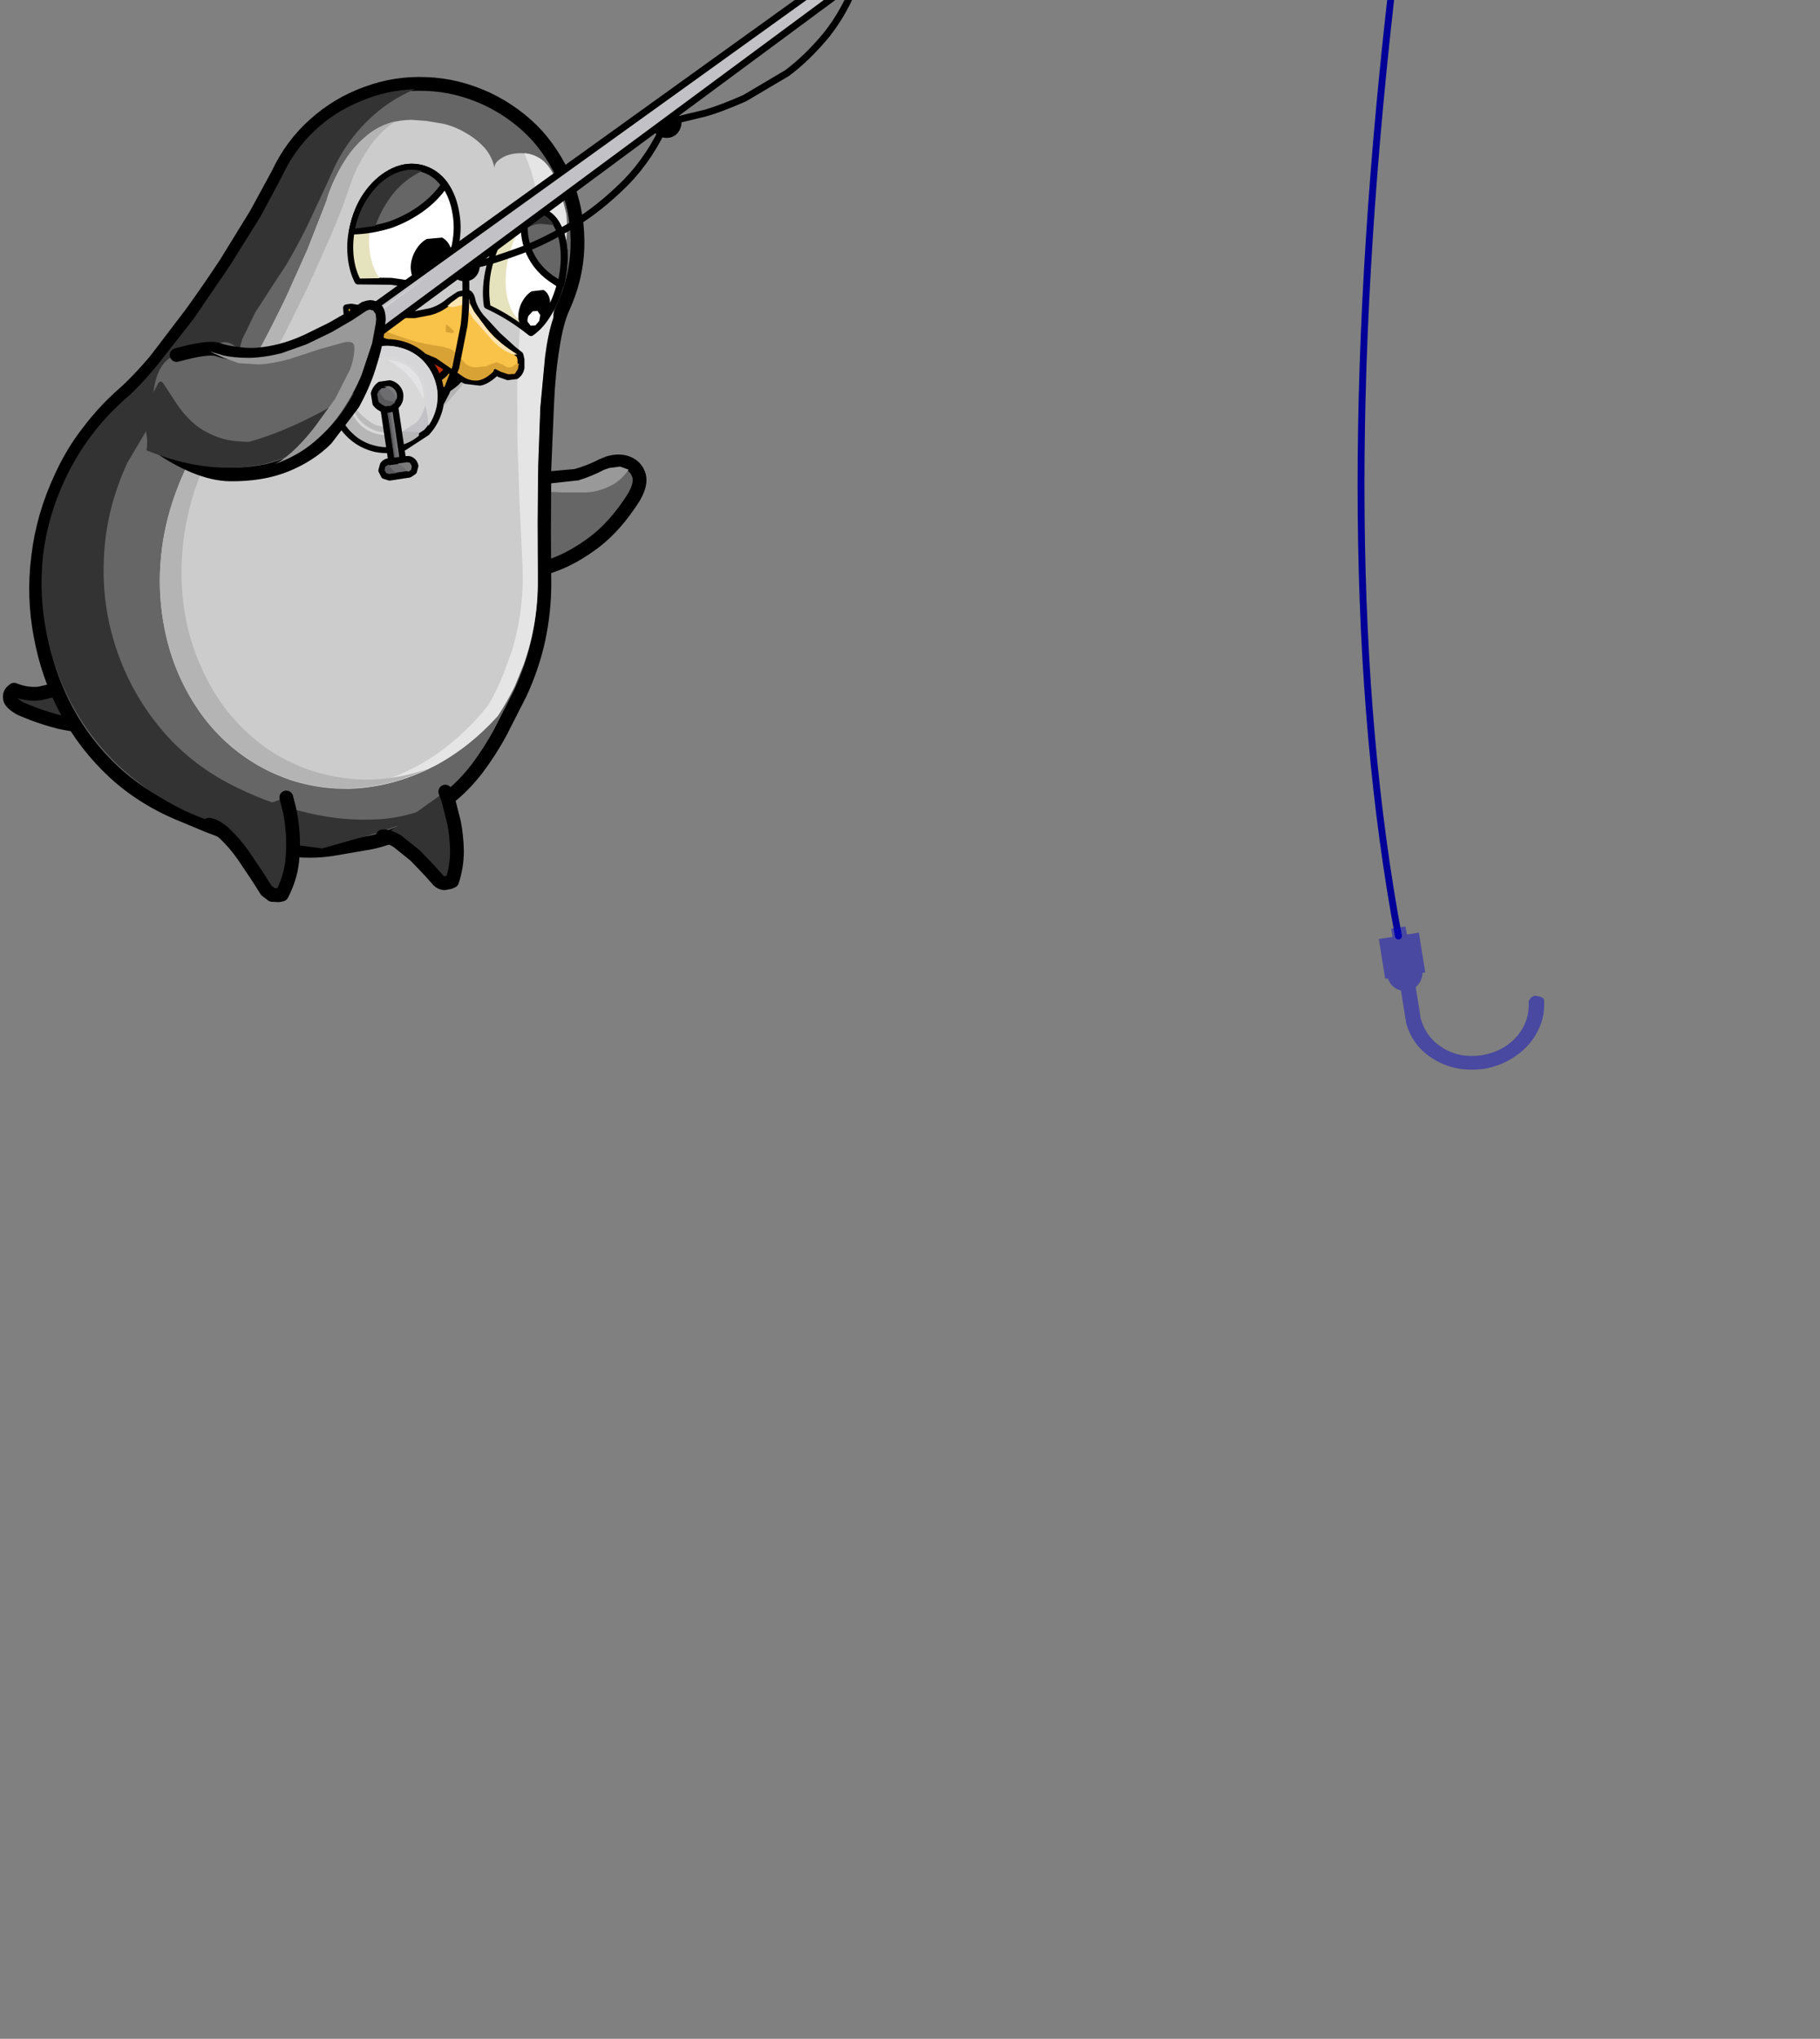 <?xml version="1.0" encoding="UTF-8" standalone="no"?>
<svg xmlns:xlink="http://www.w3.org/1999/xlink" height="296.05px" width="264.45px" xmlns="http://www.w3.org/2000/svg">
  <rect width="100%" height="100%" fill="#808080" stroke="none"/>
  <g transform="matrix(1, 0, 0, 1, 221.25, 128.45)">
    <use height="119.85" transform="matrix(1.0, 0.0, 0.0, 1.0, -220.85, -117.25)" width="93.55" xlink:href="#shape0"/>
    <use height="26.3" transform="matrix(1.0, 0.0, 0.0, 1.0, -171.1, -105.75)" width="32.8" xlink:href="#sprite0"/>
    <use height="202.0" transform="matrix(0.986, -0.157, 0.157, 0.986, -50.282, -191.115)" width="43.1" xlink:href="#shape2"/>
    <use height="22.25" transform="matrix(0.986, -0.157, 0.157, 0.986, -21.086, 6.723)" width="22.35" xlink:href="#shape3"/>
    <use height="24.2" transform="matrix(0.792, -0.605, 0.605, 0.792, -184.741, -71.661)" width="219.2" xlink:href="#shape4"/>
    <use height="26.35" transform="matrix(0.674, -0.733, 0.733, 0.674, -205.217, -67.891)" width="38.8" xlink:href="#shape5"/>
  </g>
  <defs>
    <g id="shape0" transform="matrix(1, 0, 0, 1, 220.85, 117.25)">
      <path d="M-145.4 -60.55 Q-143.45 -59.25 -141.5 -59.0 L-137.6 -59.35 Q-135.7 -59.85 -133.75 -60.85 L-132.9 -61.2 Q-131.3 -61.7 -130.05 -61.2 -128.8 -60.7 -128.4 -59.4 -128.05 -58.15 -129.15 -56.25 -131.75 -52.15 -134.8 -49.8 -137.9 -47.45 -140.85 -46.4 -143.85 -45.35 -146.15 -45.1 L-149.45 -45.0 Q-151.35 -45.25 -151.55 -47.65 -151.75 -50.15 -150.4 -54.85 -149.75 -57.15 -148.9 -58.4 L-147.25 -60.05 -145.9 -60.55 -145.4 -60.55" fill="#666666" fill-rule="evenodd" stroke="none"/>
      <path d="M-145.4 -60.55 L-145.9 -60.55 -147.25 -60.05 -148.9 -58.4 Q-149.75 -57.15 -150.4 -54.85 -151.75 -50.15 -151.55 -47.65 -151.35 -45.25 -149.45 -45.0 L-146.15 -45.1 Q-143.85 -45.35 -140.85 -46.4 -137.9 -47.45 -134.8 -49.8 -131.75 -52.15 -129.15 -56.25 -128.05 -58.15 -128.4 -59.4 -128.8 -60.7 -130.05 -61.2 -131.3 -61.7 -132.9 -61.2 L-133.75 -60.85 Q-135.7 -59.85 -137.6 -59.35 L-141.5 -59.0 Q-143.45 -59.25 -145.4 -60.55" fill="none" stroke="#000000" stroke-linecap="round" stroke-linejoin="round" stroke-width="2.0"/>
      <path d="M-145.6 -59.85 Q-143.45 -58.45 -141.3 -58.25 L-137.2 -58.7 Q-135.25 -59.3 -133.45 -60.25 L-132.7 -60.5 -131.15 -60.7 -129.9 -60.25 Q-131.15 -58.5 -132.75 -57.8 -134.3 -57.05 -136.0 -56.95 L-139.65 -56.95 Q-141.75 -57.1 -143.7 -56.9 -145.75 -56.75 -147.45 -55.6 -148.4 -54.9 -149.15 -53.4 -149.9 -51.9 -150.15 -50.15 L-150.2 -49.05 Q-150.15 -47.0 -148.95 -45.65 L-149.2 -45.65 -149.35 -45.65 Q-150.1 -45.8 -150.45 -46.25 -151.1 -47.25 -150.8 -49.7 L-149.75 -54.65 Q-149.0 -57.15 -148.15 -58.25 L-146.55 -59.65 -145.6 -59.85" fill="#999999" fill-rule="evenodd" stroke="none"/>
      <path d="M-206.15 -23.8 Q-207.6 -23.0 -209.65 -23.15 -211.7 -23.3 -213.7 -23.9 -215.75 -24.5 -217.05 -25.05 -218.45 -25.6 -218.45 -25.65 -219.7 -26.4 -219.8 -27.0 -219.9 -27.6 -219.6 -27.95 L-219.2 -28.3 Q-217.4 -27.55 -215.5 -27.75 L-212.3 -28.5 -210.95 -29.05 -206.15 -23.8" fill="#333333" fill-rule="evenodd" stroke="none"/>
      <path d="M-210.95 -29.05 L-212.3 -28.5 -215.5 -27.75 Q-217.4 -27.55 -219.2 -28.3 L-219.6 -27.95 Q-219.9 -27.6 -219.8 -27.0 -219.7 -26.4 -218.45 -25.65 -218.45 -25.6 -217.05 -25.05 -215.75 -24.5 -213.7 -23.9 -211.7 -23.3 -209.65 -23.15 -207.6 -23.0 -206.15 -23.8" fill="none" stroke="#000000" stroke-linecap="round" stroke-linejoin="round" stroke-width="2.0"/>
      <path d="M-159.3 -116.25 Q-154.85 -116.1 -150.5 -114.1 -146.2 -112.05 -143.15 -108.7 -140.2 -105.35 -138.7 -101.15 -137.2 -97.0 -137.35 -92.45 -137.5 -88.0 -139.5 -83.65 -140.4 -81.65 -140.95 -78.0 -141.55 -74.4 -141.75 -69.8 L-142.15 -60.4 -142.2 -51.25 -142.15 -43.7 Q-142.15 -39.7 -143.0 -35.65 -143.85 -31.7 -145.65 -27.8 L-148.55 -22.1 Q-150.1 -19.25 -152.0 -16.75 -153.9 -14.3 -156.2 -12.5 -159.2 -9.55 -161.95 -8.1 -164.75 -6.65 -167.45 -6.1 L-173.0 -5.15 Q-176.25 -4.65 -179.55 -5.15 -182.85 -5.65 -185.85 -6.6 L-191.1 -8.6 -194.7 -10.1 Q-200.4 -12.4 -204.65 -16.3 -208.9 -20.25 -211.6 -25.3 -214.3 -30.35 -215.35 -36.1 -216.45 -41.8 -215.7 -47.65 -215.0 -53.55 -212.4 -59.1 -210.75 -62.75 -208.4 -65.75 -206.1 -68.8 -203.3 -71.25 -201.25 -73.05 -198.7 -76.05 L-193.55 -82.8 Q-190.9 -86.45 -188.4 -90.25 L-184.0 -97.4 -180.9 -103.1 Q-178.85 -107.45 -175.5 -110.4 -172.15 -113.4 -167.95 -114.9 -163.8 -116.45 -159.3 -116.25" fill="#666666" fill-rule="evenodd" stroke="none"/>
      <path d="M-159.3 -116.25 Q-163.8 -116.45 -167.95 -114.9 -172.15 -113.4 -175.5 -110.4 -178.85 -107.45 -180.9 -103.1 L-184.0 -97.4 -188.4 -90.25 Q-190.9 -86.45 -193.55 -82.8 L-198.7 -76.05 Q-201.25 -73.05 -203.3 -71.25 -206.1 -68.8 -208.4 -65.75 -210.75 -62.75 -212.4 -59.1 -215.0 -53.55 -215.7 -47.65 -216.45 -41.8 -215.35 -36.1 -214.3 -30.35 -211.6 -25.3 -208.9 -20.25 -204.65 -16.3 -200.4 -12.4 -194.7 -10.1 L-191.1 -8.6 -185.85 -6.6 Q-182.85 -5.65 -179.55 -5.15 -176.25 -4.65 -173.0 -5.15 L-167.45 -6.1 Q-164.75 -6.65 -161.95 -8.1 -159.2 -9.55 -156.2 -12.5 -153.9 -14.3 -152.0 -16.75 -150.1 -19.25 -148.55 -22.1 L-145.65 -27.8 Q-143.85 -31.7 -143.0 -35.65 -142.15 -39.7 -142.15 -43.7 L-142.2 -51.25 -142.15 -60.4 -141.75 -69.8 Q-141.55 -74.4 -140.95 -78.0 -140.4 -81.65 -139.5 -83.65 -137.5 -88.0 -137.35 -92.45 -137.2 -97.0 -138.7 -101.15 -140.2 -105.35 -143.15 -108.7 -146.2 -112.05 -150.5 -114.1 -154.85 -116.1 -159.3 -116.25" fill="none" stroke="#000000" stroke-linecap="round" stroke-linejoin="round" stroke-width="2.0"/>
      <path d="M-175.55 -109.45 Q-172.6 -112.25 -168.85 -113.75 -165.15 -115.35 -160.95 -115.5 -164.8 -113.9 -167.8 -110.95 -170.8 -108.05 -172.65 -104.2 L-173.8 -101.65 -176.7 -95.45 Q-178.25 -92.35 -179.75 -89.85 L-181.6 -87.05 -184.15 -83.1 -186.05 -79.2 -186.5 -77.6 Q-187.55 -78.8 -188.7 -78.75 -189.6 -78.7 -190.35 -78.1 L-191.75 -76.65 -193.05 -74.9 -193.6 -74.05 -196.9 -69.85 -200.05 -65.8 -202.75 -61.25 Q-205.85 -54.5 -206.15 -47.5 -206.5 -40.45 -204.25 -33.95 -202.05 -27.5 -197.6 -22.3 -193.15 -17.1 -186.65 -14.0 -181.8 -11.65 -176.5 -10.4 -171.15 -9.15 -165.95 -9.5 -160.75 -9.9 -156.3 -12.5 -159.5 -10.1 -162.95 -8.75 -166.5 -7.4 -169.5 -6.65 L-174.45 -5.25 -178.55 -5.8 -182.45 -6.45 -186.2 -6.7 -186.55 -7.7 -186.65 -8.1 -187.05 -8.2 Q-190.9 -9.1 -194.45 -10.75 -199.85 -13.35 -204.0 -17.25 -208.15 -21.2 -210.8 -26.15 -213.45 -31.1 -214.5 -36.55 -215.6 -42.05 -215.0 -47.75 -214.35 -53.4 -211.8 -58.85 -208.55 -65.75 -202.85 -70.7 -200.8 -72.5 -198.3 -75.55 L-193.05 -82.25 -187.9 -89.8 -183.4 -97.0 -180.3 -102.8 Q-178.5 -106.7 -175.55 -109.45" fill="#333333" fill-rule="evenodd" stroke="none"/>
      <path d="M-156.95 -110.5 Q-155.3 -110.15 -153.65 -109.2 -152.05 -108.3 -150.85 -107.0 -149.7 -105.65 -149.4 -104.05 -149.45 -104.85 -148.35 -105.5 -147.25 -106.2 -145.6 -106.2 -143.95 -106.25 -142.45 -105.2 -141.5 -104.35 -140.8 -102.95 L-139.65 -100.05 -138.95 -97.3 Q-138.6 -92.8 -140.05 -88.35 -140.7 -86.4 -140.9 -82.3 -141.65 -80.15 -142.1 -76.75 L-142.8 -69.2 -143.15 -60.8 -143.15 -52.5 -143.15 -45.3 -143.15 -44.2 Q-143.1 -37.9 -145.2 -31.95 L-146.5 -28.8 Q-147.6 -26.6 -148.95 -24.5 -153.1 -19.9 -158.05 -17.25 -163.05 -14.65 -168.4 -14.05 -173.75 -13.5 -178.95 -15.15 -184.0 -16.85 -187.95 -20.3 -191.9 -23.75 -194.45 -28.75 -196.5 -32.75 -197.35 -37.2 -198.25 -41.7 -197.95 -46.4 -197.65 -51.1 -196.15 -55.65 L-195.75 -56.8 Q-193.6 -62.8 -189.75 -67.6 -188.3 -69.4 -186.6 -72.2 L-183.15 -78.4 Q-181.35 -81.8 -179.65 -85.35 L-176.6 -92.15 -174.35 -97.9 -173.8 -99.3 -173.6 -100.0 Q-172.6 -102.85 -171.0 -105.35 -169.35 -107.85 -167.0 -109.45 -164.65 -111.0 -161.5 -111.05 L-159.35 -110.9 -156.95 -110.5" fill="#cccccc" fill-rule="evenodd" stroke="none"/>
      <path d="M-142.45 -105.2 Q-141.45 -104.4 -140.75 -102.95 -140.05 -101.6 -139.65 -100.05 L-138.95 -97.3 Q-138.6 -92.8 -140.0 -88.35 -140.65 -86.4 -140.85 -82.3 -141.6 -80.15 -142.05 -76.7 L-142.75 -69.25 -143.05 -60.85 -143.15 -52.5 -143.1 -45.3 -143.1 -44.2 Q-143.05 -37.9 -145.15 -32.0 L-146.45 -28.8 Q-147.55 -26.55 -148.9 -24.5 -153.55 -19.35 -159.3 -16.65 -165.0 -14.0 -171.05 -13.95 -165.25 -14.55 -159.85 -17.65 -154.55 -20.75 -150.3 -26.05 -149.0 -28.3 -148.05 -30.7 L-146.85 -34.0 Q-145.0 -40.2 -145.35 -46.7 L-145.4 -47.85 -145.75 -55.25 -146.05 -63.75 -146.1 -72.4 -145.75 -80.2 Q-145.45 -83.7 -144.75 -85.95 -144.75 -90.15 -144.15 -92.25 -142.95 -96.9 -143.5 -101.5 L-144.1 -103.75 -145.05 -106.2 Q-143.65 -106.1 -142.45 -105.2" fill="#e5e5e5" fill-rule="evenodd" stroke="none"/>
      <path d="M-168.1 -108.65 Q-166.25 -110.25 -163.75 -110.85 -166.15 -109.3 -167.8 -106.75 -169.5 -104.25 -170.45 -101.35 L-170.7 -100.65 -171.2 -99.2 Q-172.1 -96.7 -173.5 -93.5 L-176.55 -86.7 -180.0 -79.75 -183.5 -73.55 Q-185.15 -70.75 -186.6 -68.95 -190.5 -64.1 -192.65 -58.15 L-193.05 -57.0 Q-194.5 -52.4 -194.8 -47.75 -195.1 -43.05 -194.25 -38.55 -193.35 -34.1 -191.3 -30.05 -188.8 -25.1 -184.8 -21.6 -180.9 -18.15 -175.85 -16.5 -171.75 -15.2 -167.45 -15.25 -163.25 -15.35 -159.1 -16.8 -163.9 -14.5 -168.95 -14.05 -174.05 -13.65 -178.95 -15.2 -184.0 -16.9 -187.95 -20.35 -191.9 -23.8 -194.45 -28.75 -196.5 -32.8 -197.35 -37.25 -198.25 -41.75 -197.95 -46.45 -197.65 -51.1 -196.15 -55.7 L-195.75 -56.85 Q-193.6 -62.8 -189.75 -67.65 -188.3 -69.45 -186.6 -72.25 L-183.15 -78.45 Q-181.35 -81.85 -179.65 -85.4 L-176.6 -92.2 -174.35 -97.9 -173.8 -99.35 -173.6 -100.05 Q-172.75 -102.55 -171.35 -104.8 -170.0 -107.05 -168.1 -108.65" fill="#b4b4b4" fill-rule="evenodd" stroke="none"/>
      <path d="M-152.0 -75.65 L-152.65 -74.6 -154.35 -72.2 -156.8 -69.4 Q-158.15 -68.05 -159.65 -67.25 -161.2 -66.5 -162.65 -66.75 -164.1 -67.15 -165.35 -68.65 -166.55 -70.2 -167.45 -72.25 L-169.05 -76.35 -170.0 -79.7 -170.35 -81.1 -152.0 -75.65" fill="#b4b4b4" fill-rule="evenodd" stroke="none"/>
      <path d="M-179.65 -12.65 L-179.3 -11.3 Q-178.95 -10.0 -178.75 -7.9 -178.55 -5.75 -178.8 -3.3 -179.1 -0.85 -180.3 1.45 L-180.75 1.55 -181.7 1.5 -182.55 0.85 -183.75 -1.05 -185.9 -4.25 Q-187.1 -5.95 -188.45 -7.25 -189.8 -8.55 -190.9 -8.7 L-179.65 -12.65" fill="#333333" fill-rule="evenodd" stroke="none"/>
      <path d="M-179.65 -12.65 L-179.3 -11.3 Q-178.95 -10.0 -178.75 -7.9 -178.55 -5.75 -178.8 -3.3 -179.1 -0.85 -180.3 1.45 L-180.75 1.55 -181.7 1.5 -182.55 0.85 -183.75 -1.05 -185.9 -4.25 Q-187.1 -5.95 -188.45 -7.25 -189.8 -8.55 -190.9 -8.7" fill="none" stroke="#000000" stroke-linecap="round" stroke-linejoin="round" stroke-width="2.0"/>
      <path d="M-156.55 -13.5 L-156.1 -12.25 -155.3 -9.1 Q-154.9 -7.15 -154.85 -4.9 -154.85 -2.65 -155.55 -0.5 L-155.9 -0.35 -156.7 -0.2 Q-157.2 -0.25 -157.55 -0.6 L-158.75 -1.95 -160.9 -4.2 -163.45 -6.25 Q-164.7 -7.05 -165.65 -7.0 L-156.55 -13.5" fill="#333333" fill-rule="evenodd" stroke="none"/>
      <path d="M-156.55 -13.5 L-156.1 -12.25 -155.3 -9.1 Q-154.9 -7.15 -154.85 -4.9 -154.85 -2.65 -155.55 -0.5 L-155.9 -0.35 -156.7 -0.2 Q-157.2 -0.25 -157.55 -0.6 L-158.75 -1.95 -160.9 -4.2 -163.45 -6.25 Q-164.7 -7.05 -165.65 -7.0" fill="none" stroke="#000000" stroke-linecap="round" stroke-linejoin="round" stroke-width="2.0"/>
      <path d="M-153.1 -75.0 L-154.95 -72.95 Q-156.2 -71.85 -157.75 -71.2 L-161.15 -71.0 Q-162.55 -71.45 -163.9 -72.7 L-166.4 -75.55 -168.45 -78.65 -169.85 -81.2 -170.35 -82.2 -152.4 -76.0 -153.1 -75.0" fill="#d8a235" fill-rule="evenodd" stroke="none"/>
      <path d="M-153.1 -75.0 L-152.4 -76.0 -170.35 -82.2 -169.85 -81.2 -168.45 -78.65 -166.4 -75.55 -163.9 -72.7 Q-162.55 -71.45 -161.15 -71.0 L-157.75 -71.2 Q-156.2 -71.85 -154.95 -72.95 L-153.1 -75.0" fill="none" stroke="#000000" stroke-linecap="round" stroke-linejoin="round" stroke-width="1.0"/>
      <path d="M-155.25 -76.25 L-155.6 -75.6 -156.65 -74.25 Q-157.35 -73.55 -158.35 -73.15 -159.4 -72.75 -160.7 -73.15 -161.95 -73.6 -163.0 -74.7 L-164.8 -77.05 -166.0 -79.15 -166.4 -80.1 -155.25 -76.25" fill="#c12d05" fill-rule="evenodd" stroke="none"/>
      <path d="M-155.25 -76.25 L-166.4 -80.1 -166.0 -79.15 -164.8 -77.05 -163.0 -74.7 Q-161.95 -73.6 -160.7 -73.15 -159.4 -72.75 -158.35 -73.15 -157.35 -73.55 -156.65 -74.25 L-155.6 -75.6 -155.25 -76.25" fill="none" stroke="#000000" stroke-linecap="round" stroke-linejoin="round" stroke-width="1.0"/>
      <path d="M-162.7 -78.45 Q-162.5 -76.65 -161.2 -75.35 -159.9 -74.15 -158.1 -73.65 L-159.25 -73.3 -160.6 -73.5 Q-161.85 -73.9 -162.85 -75.05 L-164.7 -77.45 -165.8 -79.5 -164.65 -79.1 -162.7 -78.45" fill="#9b0d0d" fill-rule="evenodd" stroke="none"/>
      <path d="M-152.7 -85.0 Q-152.45 -83.75 -151.4 -82.4 L-148.95 -79.75 -146.7 -77.7 -145.7 -76.9 -145.55 -76.25 -145.55 -75.0 Q-145.7 -74.3 -146.25 -73.9 L-147.45 -73.75 -148.6 -74.15 -149.1 -74.45 Q-150.45 -73.15 -151.5 -72.95 L-153.6 -73.2 Q-154.6 -73.7 -155.6 -74.5 -156.65 -75.35 -157.85 -76.0 L-160.3 -77.05 -162.85 -78.0 -164.7 -78.7 -167.3 -79.7 Q-168.7 -80.3 -169.7 -81.0 -170.7 -81.75 -170.8 -82.55 L-170.9 -83.75 -170.2 -83.85 -167.7 -83.4 -164.35 -82.8 -161.0 -82.75 -158.7 -83.2 Q-157.6 -83.5 -156.6 -84.2 L-155.75 -84.85 -154.55 -85.65 -153.4 -85.9 Q-152.9 -85.85 -152.7 -85.0" fill="#f9c248" fill-rule="evenodd" stroke="none"/>
      <path d="M-152.7 -85.0 Q-152.45 -83.75 -151.4 -82.4 L-148.95 -79.75 -146.7 -77.7 -145.7 -76.9 -145.55 -76.25 -145.55 -75.0 Q-145.7 -74.3 -146.25 -73.9 L-147.45 -73.75 -148.6 -74.15 -149.1 -74.45 Q-150.45 -73.15 -151.5 -72.95 L-153.6 -73.2 Q-154.6 -73.7 -155.6 -74.5 -156.65 -75.35 -157.85 -76.0 L-160.3 -77.05 -162.85 -78.0 -164.7 -78.7 -167.3 -79.7 Q-168.7 -80.3 -169.7 -81.0 -170.7 -81.75 -170.8 -82.55 L-170.9 -83.75 -170.2 -83.85 -167.7 -83.4 -164.35 -82.8 -161.0 -82.75 -158.7 -83.2 Q-157.6 -83.5 -156.6 -84.2 L-155.75 -84.85 -154.55 -85.65 -153.4 -85.9 Q-152.9 -85.85 -152.7 -85.0" fill="none" stroke="#000000" stroke-linecap="round" stroke-linejoin="round" stroke-width="1.0"/>
      <path d="M-156.5 -80.25 L-156.45 -81.35 -156.0 -81.05 -155.35 -80.4 Q-155.15 -80.1 -155.65 -80.1 L-156.5 -80.25" fill="#d8a235" fill-rule="evenodd" stroke="none"/>
      <path d="M-149.05 -75.85 L-148.1 -75.45 Q-147.65 -75.05 -147.15 -75.1 -146.7 -75.15 -146.5 -75.45 L-145.85 -75.7 -146.0 -74.85 -146.45 -74.15 -147.4 -74.1 -148.45 -74.45 -149.25 -74.85 -149.45 -75.05 -149.55 -74.5 Q-150.8 -73.3 -151.85 -73.2 -152.85 -73.1 -153.8 -73.65 L-155.8 -75.0 -157.9 -76.45 -161.15 -77.8 -163.9 -78.8 -166.4 -79.75 Q-167.95 -80.35 -169.15 -81.05 -170.35 -81.85 -170.5 -82.6 L-170.55 -83.15 -170.6 -83.5 -170.55 -83.65 -169.45 -82.4 -168.15 -81.6 -167.4 -81.25 Q-165.55 -80.4 -163.2 -79.6 -160.9 -78.75 -158.2 -78.3 L-156.95 -78.1 -155.7 -77.75 -154.55 -76.75 -153.6 -75.6 Q-152.95 -75.15 -152.2 -75.1 L-150.6 -75.25 -149.85 -75.6 -149.05 -75.85" fill="#d8a235" fill-rule="evenodd" stroke="none"/>
      <path d="M-147.55 -77.35 Q-148.35 -77.7 -149.55 -78.85 L-152.55 -82.25 -152.8 -82.7 -153.4 -83.65 -154.0 -84.2 -154.85 -84.0 Q-155.4 -83.75 -156.25 -84.0 L-155.7 -84.5 -154.55 -85.35 -153.6 -85.55 -153.25 -85.25 Q-152.95 -85.0 -153.0 -84.45 L-152.35 -83.2 -150.15 -80.25 Q-148.6 -78.55 -146.1 -77.0 L-146.45 -76.95 Q-146.8 -76.95 -147.55 -77.35" fill="#ffe4b3" fill-rule="evenodd" stroke="none"/>
    </g>
    <g id="sprite0" transform="matrix(1, 0, 0, 1, 16.3, 13.6)">
      <use height="25.05" transform="matrix(1.0, 0.0, 0.0, 1.0, -16.0, -12.55)" width="32.05" xlink:href="#shape1"/>
    </g>
    <g id="shape1" transform="matrix(1, 0, 0, 1, 16.0, 12.55)">
      <path d="M-0.2 -5.3 Q0.25 -2.8 -0.45 0.0 -1.35 3.3 -3.3 5.45 L-9.6 4.55 -14.45 4.5 Q-15.3 2.8 -15.45 0.7 -15.65 -1.4 -15.05 -3.7 -14.35 -6.5 -12.75 -8.5 -11.2 -10.5 -9.2 -11.45 -7.25 -12.35 -5.2 -11.85 -3.15 -11.3 -1.85 -9.55 -0.6 -7.8 -0.2 -5.3" fill="#ffffff" fill-rule="evenodd" stroke="none"/>
      <path d="M-0.2 -5.3 Q-0.6 -7.8 -1.85 -9.55 -3.15 -11.3 -5.2 -11.85 -7.25 -12.35 -9.2 -11.45 -11.2 -10.5 -12.75 -8.5 -14.35 -6.5 -15.05 -3.7 -15.65 -1.4 -15.45 0.7 -15.3 2.8 -14.45 4.5 L-9.6 4.55 -3.3 5.45 Q-1.35 3.3 -0.45 0.0 0.25 -2.8 -0.2 -5.3" fill="none" stroke="#000000" stroke-linecap="round" stroke-linejoin="round" stroke-width="1.0"/>
      <path d="M-12.4 -4.25 Q-13.05 -1.8 -12.7 0.4 -12.4 2.55 -11.3 4.1 L-14.15 4.15 Q-14.95 2.55 -15.1 0.5 -15.25 -1.55 -14.7 -3.75 -14.0 -6.35 -12.65 -8.2 -11.3 -10.1 -9.55 -11.0 -7.8 -11.9 -5.95 -11.6 -8.1 -11.2 -9.85 -9.2 -11.6 -7.25 -12.4 -4.25" fill="#e5e2be" fill-rule="evenodd" stroke="none"/>
      <path d="M15.0 4.9 Q14.35 7.35 13.2 9.2 12.1 11.05 10.7 12.0 7.65 9.55 4.35 8.05 3.95 5.45 4.75 2.3 5.4 -0.25 6.6 -2.15 7.8 -4.05 9.3 -4.95 10.75 -5.9 12.2 -5.55 13.65 -5.15 14.45 -3.65 15.3 -2.1 15.5 0.1 15.6 2.35 15.0 4.9" fill="#ffffff" fill-rule="evenodd" stroke="none"/>
      <path d="M15.0 4.9 Q15.6 2.35 15.5 0.1 15.3 -2.1 14.45 -3.65 13.65 -5.15 12.2 -5.55 10.75 -5.9 9.3 -4.95 7.8 -4.05 6.6 -2.15 5.4 -0.25 4.75 2.3 3.95 5.45 4.35 8.05 7.65 9.55 10.7 12.0 12.1 11.05 13.2 9.2 14.35 7.35 15.0 4.9" fill="none" stroke="#000000" stroke-linecap="round" stroke-linejoin="round" stroke-width="1.0"/>
      <path d="M5.1 2.3 L5.55 0.8 Q6.45 -1.65 7.8 -3.2 9.15 -4.8 10.65 -5.2 9.0 -3.55 7.95 -0.7 L7.5 0.75 Q6.9 3.2 7.05 5.35 7.2 7.55 8.1 9.1 8.9 10.4 10.1 10.7 10.85 10.9 11.6 10.7 L10.45 11.6 Q7.75 9.45 4.8 8.05 4.6 6.75 4.65 5.3 4.7 3.85 5.1 2.3" fill="#e5e2be" fill-rule="evenodd" stroke="none"/>
      <path d="M-1.3 2.85 Q-2.0 4.3 -3.15 4.9 L-5.4 5.1 Q-6.45 4.55 -6.7 3.25 -6.95 1.95 -6.3 0.5 -5.6 -0.95 -4.45 -1.6 L-2.2 -1.8 Q-1.15 -1.2 -0.85 0.1 -0.6 1.35 -1.3 2.85" fill="#000000" fill-rule="evenodd" stroke="none"/>
      <path d="M-2.45 3.75 Q-2.75 4.35 -3.2 4.6 L-4.1 4.7 -4.6 3.95 Q-4.7 3.4 -4.45 2.8 L-3.7 2.0 -2.8 1.95 Q-2.4 2.15 -2.3 2.7 -2.2 3.2 -2.45 3.75" fill="#ffffff" fill-rule="evenodd" stroke="none"/>
      <path d="M13.05 9.55 L11.55 11.3 Q10.65 11.85 9.85 11.5 9.05 11.1 8.9 10.05 8.75 9.0 9.3 7.75 9.9 6.55 10.8 6.0 L12.5 5.8 Q13.25 6.2 13.45 7.25 13.6 8.3 13.05 9.55" fill="#000000" fill-rule="evenodd" stroke="none"/>
      <path d="M11.9 10.3 L11.35 10.95 10.65 11.0 10.2 10.4 Q10.15 10.0 10.35 9.55 L10.95 8.9 11.65 8.85 12.05 9.45 11.9 10.3" fill="#ffffff" fill-rule="evenodd" stroke="none"/>
      <path d="M-1.85 -9.45 Q-3.2 -7.5 -5.2 -6.05 -7.2 -4.6 -9.65 -3.7 -12.5 -2.8 -15.25 -2.75 L-15.05 -3.7 Q-14.35 -6.5 -12.8 -8.5 -11.25 -10.5 -9.25 -11.4 -7.25 -12.35 -5.2 -11.85 -3.15 -11.3 -1.85 -9.45" fill="#666666" fill-rule="evenodd" stroke="none"/>
      <path d="M-1.85 -9.45 Q-3.15 -11.3 -5.2 -11.85 -7.25 -12.35 -9.25 -11.4 -11.25 -10.5 -12.8 -8.5 -14.35 -6.5 -15.05 -3.7 L-15.25 -2.75 Q-12.5 -2.8 -9.65 -3.7 -7.2 -4.6 -5.2 -6.05 -3.2 -7.5 -1.85 -9.45" fill="none" stroke="#000000" stroke-linecap="round" stroke-linejoin="round" stroke-width="1.0"/>
      <path d="M-5.15 -11.45 Q-7.65 -10.25 -9.3 -8.2 -10.95 -6.15 -11.9 -3.5 L-14.85 -3.1 -14.75 -3.6 Q-14.15 -5.95 -12.85 -7.8 -11.55 -9.7 -9.85 -10.7 -7.55 -12.05 -5.3 -11.5 L-5.15 -11.45" fill="#333333" fill-rule="evenodd" stroke="none"/>
      <path d="M12.25 -5.55 Q13.65 -5.15 14.5 -3.6 15.35 -2.1 15.5 0.15 15.65 2.35 15.05 4.95 L15.0 5.05 14.25 4.55 Q11.65 2.95 10.5 0.4 9.35 -2.2 9.9 -5.25 L12.25 -5.55" fill="#666666" fill-rule="evenodd" stroke="none"/>
      <path d="M12.25 -5.55 L9.9 -5.25 Q9.35 -2.2 10.5 0.4 11.65 2.95 14.25 4.55 L15.0 5.05 15.05 4.95 Q15.65 2.35 15.5 0.15 15.35 -2.1 14.5 -3.6 13.65 -5.15 12.25 -5.55" fill="none" stroke="#000000" stroke-linecap="round" stroke-linejoin="round" stroke-width="1.0"/>
      <path d="M14.05 -3.6 L12.05 -3.8 Q11.0 -3.75 10.0 -3.1 L10.0 -3.35 10.15 -5.0 12.1 -5.2 Q13.3 -4.9 14.05 -3.6" fill="#333333" fill-rule="evenodd" stroke="none"/>
    </g>
    <g id="shape2" transform="matrix(1, 0, 0, 1, 21.55, 101.0)">
      <path d="M21.05 -100.5 Q9.95 -72.55 -0.85 -33.45 -22.45 44.8 -20.95 100.5" fill="none" stroke="#000099" stroke-linecap="round" stroke-linejoin="round" stroke-width="1.0"/>
    </g>
    <g id="shape3" transform="matrix(1, 0, 0, 1, -8.6, -8.85)">
      <path d="M29.75 21.75 L30.55 22.05 30.95 22.4 Q30.8 24.85 29.4 26.8 28.05 28.75 25.75 29.9 23.5 31.05 20.75 31.1 16.7 31.0 13.9 28.7 11.05 26.4 10.6 22.8 L10.6 17.95 Q9.25 17.35 9.0 15.9 L8.6 15.9 8.6 10.05 10.6 10.05 10.6 8.85 12.7 8.85 12.75 10.05 14.5 10.05 14.5 15.9 14.1 15.9 Q13.85 17.15 12.8 17.8 L12.8 22.4 Q13.1 25.25 15.3 27.15 17.5 29.05 20.75 29.1 24.0 29.05 26.25 27.15 28.45 25.25 28.7 22.4 L29.0 22.05 Q29.3 21.8 29.75 21.75" fill="#0000cc" fill-opacity="0.431" fill-rule="evenodd" stroke="none"/>
    </g>
    <g id="shape4" transform="matrix(1, 0, 0, 1, 109.6, 12.1)">
      <path d="M40.55 -5.65 L40.6 -5.35 Q40.6 -4.65 40.15 -4.2 39.65 -3.7 38.95 -3.65 38.25 -3.65 37.75 -4.1 37.25 -4.6 37.2 -5.35 L37.25 -5.6 38.1 -5.6 38.1 -5.35 Q38.1 -5.0 38.35 -4.75 38.6 -4.55 38.95 -4.55 39.3 -4.55 39.5 -4.8 L39.75 -5.35 39.7 -5.6 40.55 -5.65" fill="#c1c1c6" fill-rule="evenodd" stroke="none"/>
      <path d="M40.55 -5.65 L39.7 -5.6 39.75 -5.35 39.5 -4.8 Q39.3 -4.55 38.95 -4.55 38.6 -4.55 38.35 -4.75 38.1 -5.0 38.1 -5.35 L38.1 -5.6 37.25 -5.6 37.2 -5.35 Q37.25 -4.6 37.75 -4.1 38.25 -3.65 38.95 -3.65 39.65 -3.7 40.15 -4.2 40.6 -4.65 40.6 -5.35 L40.55 -5.65" fill="none" stroke="#000000" stroke-linecap="round" stroke-linejoin="round" stroke-width="1.0"/>
      <path d="M-1.55 -6.6 L-1.5 -6.3 Q-1.5 -5.6 -1.95 -5.15 -2.45 -4.65 -3.15 -4.6 -3.85 -4.6 -4.35 -5.1 -4.85 -5.55 -4.9 -6.3 L-4.85 -6.55 -4.0 -6.55 -4.0 -6.3 -3.75 -5.7 -3.15 -5.5 Q-2.8 -5.5 -2.6 -5.75 -2.35 -5.95 -2.35 -6.3 L-2.4 -6.55 -1.55 -6.6" fill="#c1c1c6" fill-rule="evenodd" stroke="none"/>
      <path d="M-1.55 -6.6 L-2.4 -6.55 -2.35 -6.3 Q-2.35 -5.95 -2.6 -5.75 -2.8 -5.5 -3.15 -5.5 L-3.75 -5.7 -4.0 -6.3 -4.0 -6.55 -4.85 -6.55 -4.9 -6.3 Q-4.85 -5.55 -4.35 -5.1 -3.85 -4.6 -3.15 -4.6 -2.45 -4.65 -1.95 -5.15 -1.5 -5.6 -1.5 -6.3 L-1.55 -6.6" fill="none" stroke="#000000" stroke-linecap="round" stroke-linejoin="round" stroke-width="1.0"/>
      <path d="M-36.15 -6.7 L-36.1 -6.4 Q-36.1 -5.7 -36.55 -5.25 -37.05 -4.75 -37.75 -4.7 -38.45 -4.7 -38.95 -5.2 -39.45 -5.65 -39.5 -6.4 L-39.45 -6.65 -38.6 -6.65 -38.6 -6.4 -38.35 -5.8 -37.75 -5.6 Q-37.4 -5.6 -37.2 -5.85 -36.95 -6.05 -36.95 -6.4 L-37.0 -6.65 -36.15 -6.7" fill="#c1c1c6" fill-rule="evenodd" stroke="none"/>
      <path d="M-36.15 -6.7 L-37.0 -6.65 -36.95 -6.4 Q-36.95 -6.05 -37.2 -5.85 -37.4 -5.6 -37.75 -5.6 L-38.35 -5.8 -38.6 -6.4 -38.6 -6.65 -39.45 -6.65 -39.5 -6.4 Q-39.45 -5.65 -38.95 -5.2 -38.45 -4.7 -37.75 -4.7 -37.05 -4.75 -36.55 -5.25 -36.1 -5.7 -36.1 -6.4 L-36.15 -6.7" fill="none" stroke="#000000" stroke-linecap="round" stroke-linejoin="round" stroke-width="1.0"/>
      <path d="M-72.2 -7.95 L-72.15 -7.65 Q-72.15 -6.95 -72.6 -6.5 -73.1 -6.0 -73.8 -5.95 -74.5 -5.95 -75.0 -6.45 -75.5 -6.9 -75.55 -7.65 L-75.5 -7.9 -74.65 -7.9 -74.65 -7.65 -74.4 -7.05 -73.8 -6.85 Q-73.45 -6.85 -73.25 -7.1 -73.0 -7.3 -73.0 -7.65 L-73.05 -7.9 -72.2 -7.95" fill="#c1c1c6" fill-rule="evenodd" stroke="none"/>
      <path d="M-72.2 -7.95 L-73.05 -7.9 -73.0 -7.65 Q-73.0 -7.3 -73.25 -7.1 -73.45 -6.85 -73.8 -6.85 L-74.4 -7.05 -74.65 -7.65 -74.65 -7.9 -75.5 -7.9 -75.55 -7.65 Q-75.5 -6.9 -75.0 -6.45 -74.5 -5.95 -73.8 -5.95 -73.1 -6.0 -72.6 -6.5 -72.15 -6.95 -72.15 -7.65 L-72.2 -7.95" fill="none" stroke="#000000" stroke-linecap="round" stroke-linejoin="round" stroke-width="1.0"/>
      <path d="M80.15 -5.3 L80.2 -5.0 Q80.2 -4.3 79.75 -3.85 79.25 -3.35 78.55 -3.3 77.85 -3.3 77.35 -3.8 76.85 -4.25 76.8 -5.0 L76.85 -5.25 77.7 -5.25 77.7 -5.0 Q77.7 -4.65 77.95 -4.4 78.2 -4.2 78.55 -4.2 78.9 -4.2 79.1 -4.45 L79.35 -5.0 79.3 -5.25 80.15 -5.3" fill="#c1c1c6" fill-rule="evenodd" stroke="none"/>
      <path d="M80.15 -5.3 L79.3 -5.25 79.35 -5.0 79.1 -4.45 Q78.9 -4.2 78.55 -4.2 78.2 -4.2 77.95 -4.4 77.7 -4.65 77.7 -5.0 L77.7 -5.25 76.85 -5.25 76.8 -5.0 Q76.85 -4.25 77.35 -3.8 77.85 -3.3 78.55 -3.3 79.25 -3.35 79.75 -3.85 80.2 -4.3 80.2 -5.0 L80.15 -5.3" fill="none" stroke="#000000" stroke-linecap="round" stroke-linejoin="round" stroke-width="1.0"/>
      <path d="M-86.9 3.05 Q-87.6 5.0 -89.2 6.45 -90.9 7.85 -92.95 8.2 L-96.9 7.9 Q-98.8 7.2 -100.25 5.6 -101.65 3.9 -102.0 1.85 -102.35 -0.15 -101.7 -2.1 -101.0 -4.0 -99.35 -5.45 -97.7 -6.85 -95.7 -7.2 L-91.75 -6.9 Q-89.8 -6.2 -88.35 -4.55 -86.95 -2.9 -86.6 -0.9 -86.25 1.15 -86.9 3.05" fill="#c1c1c6" fill-rule="evenodd" stroke="none"/>
      <path d="M-86.9 3.05 Q-87.6 5.0 -89.2 6.45 -90.9 7.85 -92.95 8.2 L-96.9 7.9 Q-98.8 7.2 -100.25 5.6 -101.65 3.9 -102.0 1.85 -102.35 -0.15 -101.7 -2.1 -101.0 -4.0 -99.35 -5.45 -97.7 -6.85 -95.7 -7.2 L-91.75 -6.9 Q-89.8 -6.2 -88.35 -4.55 -86.95 -2.9 -86.6 -0.9 -86.25 1.15 -86.9 3.05" fill="none" stroke="#000000" stroke-linecap="round" stroke-linejoin="round" stroke-width="1.0"/>
      <path d="M-94.0 -6.85 L-93.95 -6.8 Q-96.25 -6.1 -97.5 -4.65 -98.75 -3.2 -98.95 -1.25 -99.2 0.7 -98.25 2.75 -96.45 5.6 -93.8 7.45 L-94.1 7.9 Q-95.75 8.0 -97.3 7.3 -98.8 6.7 -99.95 5.35 -101.3 3.75 -101.6 1.85 -101.95 -0.05 -101.3 -1.9 -100.7 -3.75 -99.15 -5.1 -98.05 -6.05 -96.7 -6.45 L-94.0 -6.85" fill="#b6b6b7" fill-rule="evenodd" stroke="none"/>
      <path d="M-88.75 -4.25 Q-87.4 -2.7 -87.05 -0.75 -86.75 1.1 -87.4 3.0 -88.0 4.8 -89.55 6.15 -90.75 7.15 -92.15 7.6 -90.5 5.3 -90.15 2.75 -89.75 0.2 -90.55 -2.25 -91.35 -4.7 -93.15 -6.75 -91.9 -6.55 -90.75 -5.9 -89.6 -5.3 -88.75 -4.25" fill="#d6d6d8" fill-rule="evenodd" stroke="none"/>
      <path d="M-92.4 -4.9 Q-91.0 -4.4 -89.95 -3.2 -88.9 -2.0 -88.65 -0.5 -88.4 0.95 -88.9 2.4 -89.4 3.8 -90.6 4.85 -91.8 5.9 -93.3 6.15 L-96.2 5.9 Q-97.6 5.4 -98.65 4.2 -99.7 3.0 -99.95 1.5 -100.15 0.05 -99.7 -1.4 -99.2 -2.8 -98.0 -3.85 -96.8 -4.9 -95.3 -5.15 L-92.4 -4.9" fill="#d8d8d8" fill-rule="evenodd" stroke="none"/>
      <path d="M-90.3 -2.9 Q-89.0 -1.35 -89.0 0.6 -89.05 2.55 -90.4 4.1 -89.85 2.1 -90.05 0.15 -90.2 -1.8 -91.05 -3.65 L-90.3 -2.9" fill="#e3e3e5" fill-rule="evenodd" stroke="none"/>
      <path d="M-98.25 2.75 L-96.05 5.45 Q-97.35 5.05 -98.35 3.95 -99.5 2.55 -99.6 0.8 -99.7 -0.95 -98.75 -2.4 -99.45 0.0 -98.25 2.75" fill="#bbbbbc" fill-rule="evenodd" stroke="none"/>
      <path d="M-98.3 9.55 L-99.7 8.75 -94.6 -0.5 -93.15 0.25 -98.3 9.55" fill="#6d6d70" fill-rule="evenodd" stroke="none"/>
      <path d="M-98.3 9.55 L-99.7 8.75 -94.6 -0.5 -93.15 0.25 -98.3 9.55" fill="none" stroke="#000000" stroke-linecap="round" stroke-linejoin="round" stroke-width="1.0"/>
      <path d="M-98.5 9.0 L-98.65 8.9 -93.95 0.35 -93.75 0.45 -94.6 1.95 -96.1 4.7 -97.65 7.5 -98.5 9.0" fill="#7b7b7c" fill-rule="evenodd" stroke="none"/>
      <path d="M-94.15 0.2 L-96.5 4.4 -99.0 8.7 -99.15 8.6 -98.3 7.1 -96.75 4.3 -95.25 1.55 -94.45 0.05 -94.15 0.2" fill="#59595b" fill-rule="evenodd" stroke="none"/>
      <path d="M-97.25 11.05 L-97.9 11.55 -98.65 11.5 -101.2 10.1 -101.65 9.45 -101.5 8.65 -100.85 8.15 Q-100.5 8.0 -100.1 8.15 L-97.6 9.6 Q-97.25 9.8 -97.15 10.25 -97.05 10.6 -97.25 11.05" fill="#6d6d70" fill-rule="evenodd" stroke="none"/>
      <path d="M-97.25 11.05 L-97.9 11.55 -98.65 11.5 -101.2 10.1 -101.65 9.45 -101.5 8.65 -100.85 8.15 Q-100.5 8.0 -100.1 8.15 L-97.6 9.6 Q-97.25 9.8 -97.15 10.25 -97.05 10.6 -97.25 11.05" fill="none" stroke="#000000" stroke-linecap="round" stroke-linejoin="round" stroke-width="1.0"/>
      <path d="M-100.2 8.6 Q-100.3 9.55 -100.0 10.25 L-100.95 9.7 -101.2 9.4 -101.15 8.85 -100.75 8.5 -100.3 8.55 -100.2 8.6" fill="#59595b" fill-rule="evenodd" stroke="none"/>
      <path d="M-98.45 11.15 L-98.6 11.05 Q-98.6 10.1 -99.05 9.25 L-97.8 9.95 -97.55 10.25 -97.65 10.8 -98.0 11.15 -98.45 11.15" fill="#7b7b7c" fill-rule="evenodd" stroke="none"/>
      <path d="M-88.45 5.9 L-87.15 5.3 -83.8 3.25 -79.1 -0.9 Q-76.6 -3.5 -73.8 -7.55 L-71.65 -6.55 Q-69.9 -5.75 -65.85 -4.5 -62.1 -3.4 -57.6 -2.9 -53.15 -2.4 -47.8 -3.1 -42.6 -3.85 -37.65 -6.6 L-36.25 -5.8 -32.4 -4.1 Q-30.25 -3.25 -26.55 -2.35 L-19.4 -1.5 Q-15.7 -1.45 -11.4 -2.45 -7.1 -3.55 -3.1 -6.1 -2.1 -5.65 -1.1 -5.15 0.35 -4.45 4.2 -3.0 7.4 -1.85 11.85 -0.85 16.0 0.1 20.8 0.25 25.45 0.4 30.1 -0.8 34.65 -2.05 38.75 -5.2 L41.15 -4.4 Q43.25 -3.65 47.55 -2.7 L56.65 -1.35 67.3 -1.65 Q72.8 -2.35 78.2 -4.8 L79.85 -4.15 84.3 -2.75 Q87.1 -2.05 90.7 -1.7 L98.3 -1.95 Q102.1 -2.45 106.4 -4.4" fill="none" stroke="#000000" stroke-linecap="round" stroke-linejoin="round" stroke-width="1.0"/>
      <path d="M107.65 -4.35 L106.85 -4.4 -106.9 -7.75 -107.5 -7.85 Q-108.05 -7.95 -108.55 -8.35 -109.1 -8.8 -109.1 -9.75 -109.0 -10.8 -108.4 -11.15 L-107.3 -11.55 -106.65 -11.55 106.85 -5.3 107.3 -5.45 107.75 -5.2 107.9 -4.75 107.65 -4.35" fill="#c1c1c6" fill-rule="evenodd" stroke="none"/>
      <path d="M107.65 -4.35 L107.9 -4.75 107.75 -5.2 107.3 -5.45 106.85 -5.3 -106.65 -11.55 -107.3 -11.55 -108.4 -11.15 Q-109.0 -10.8 -109.1 -9.75 -109.1 -8.8 -108.55 -8.35 -108.05 -7.95 -107.5 -7.85 L-106.9 -7.75 106.85 -4.4 107.65 -4.35" fill="none" stroke="#000000" stroke-linecap="round" stroke-linejoin="round" stroke-width="1.0"/>
      <path d="M107.4 -4.8 L107.35 -4.65 107.15 -4.65 107.1 -4.7 107.05 -4.8 107.4 -4.8 M-78.7 -9.8 L-108.55 -10.25 -108.2 -10.8 -108.05 -10.9 -78.7 -9.8" fill="#dbdbdd" fill-rule="evenodd" stroke="none"/>
      <path d="M107.4 -4.95 L107.4 -4.9 107.05 -4.9 107.1 -4.95 107.4 -4.95 M-88.25 -8.35 L-108.0 -8.5 -108.35 -8.8 -108.5 -8.95 -88.25 -8.35" fill="#9a9a9b" fill-rule="evenodd" stroke="none"/>
      <path d="M-93.1 1.95 Q-93.7 2.45 -94.5 2.4 -95.2 2.35 -95.8 1.75 -96.25 1.15 -96.25 0.35 L-95.55 -0.95 Q-94.95 -1.4 -94.15 -1.4 L-92.9 -0.7 Q-92.4 -0.1 -92.45 0.7 -92.5 1.4 -93.1 1.95" fill="#6d6d70" fill-rule="evenodd" stroke="none"/>
      <path d="M-93.1 1.95 Q-93.7 2.45 -94.5 2.4 -95.2 2.35 -95.8 1.75 -96.25 1.15 -96.25 0.35 L-95.55 -0.95 Q-94.95 -1.4 -94.15 -1.4 L-92.9 -0.7 Q-92.4 -0.1 -92.45 0.7 -92.5 1.4 -93.1 1.95" fill="none" stroke="#000000" stroke-linecap="round" stroke-linejoin="round" stroke-width="1.0"/>
      <path d="M-93.55 1.75 Q-93.25 1.1 -93.3 0.45 -93.35 -0.25 -93.85 -0.9 L-93.2 -0.5 Q-92.8 0.0 -92.85 0.6 -92.9 1.2 -93.35 1.6 L-93.55 1.75" fill="#7b7b7c" fill-rule="evenodd" stroke="none"/>
      <path d="M-94.7 -0.9 Q-95.05 0.1 -94.8 0.8 L-93.9 1.95 -94.75 1.95 -95.45 1.5 -95.8 0.4 -95.3 -0.6 -94.7 -0.9" fill="#59595b" fill-rule="evenodd" stroke="none"/>
      <path d="M109.05 -5.25 L109.1 -4.95 Q109.1 -4.25 108.65 -3.8 108.15 -3.3 107.45 -3.25 106.75 -3.25 106.25 -3.7 105.75 -4.2 105.7 -4.95 L105.75 -5.2 106.6 -5.2 106.6 -4.95 Q106.6 -4.6 106.85 -4.35 L107.45 -4.15 Q107.8 -4.15 108.0 -4.4 L108.25 -4.95 108.2 -5.2 109.05 -5.25" fill="#c1c1c6" fill-rule="evenodd" stroke="none"/>
      <path d="M109.05 -5.25 L108.2 -5.2 108.25 -4.95 108.0 -4.4 Q107.8 -4.15 107.45 -4.15 L106.85 -4.35 Q106.6 -4.6 106.6 -4.95 L106.6 -5.2 105.75 -5.2 105.7 -4.95 Q105.75 -4.2 106.25 -3.7 106.75 -3.25 107.45 -3.25 108.15 -3.3 108.65 -3.8 109.1 -4.25 109.1 -4.95 L109.05 -5.25" fill="none" stroke="#000000" stroke-linecap="round" stroke-linejoin="round" stroke-width="1.0"/>
    </g>
    <g id="shape5" transform="matrix(1, 0, 0, 1, 21.0, 14.2)">
      <path d="M-7.8 -13.2 Q-3.8 -10.7 -3.15 -9.35 -2.6 -8.0 -1.15 -6.1 0.25 -4.25 2.9 -2.5 4.5 -1.45 6.5 -0.6 L10.35 0.9 13.65 1.95 15.8 2.4 16.3 2.7 Q16.7 2.95 16.8 3.55 16.9 4.15 16.0 5.0 L14.0 6.45 Q12.4 7.5 9.9 8.65 7.45 9.8 4.4 10.55 L-2.05 11.15 Q-5.4 11.0 -8.8 9.4 -12.2 7.8 -15.35 4.3 -18.5 0.75 -19.5 -6.85 -11.85 -15.7 -7.8 -13.2" fill="#666666" fill-rule="evenodd" stroke="none"/>
      <path d="M-7.8 -13.2 Q-3.8 -10.7 -3.15 -9.35 -2.6 -8.0 -1.15 -6.1 0.25 -4.25 2.9 -2.5 4.5 -1.45 6.5 -0.6 L10.35 0.9 13.65 1.95 15.8 2.4 16.3 2.7 Q16.7 2.95 16.8 3.55 16.9 4.15 16.0 5.0 L14.0 6.45 Q12.4 7.5 9.9 8.65 7.45 9.8 4.4 10.55 L-2.05 11.15 Q-5.4 11.0 -8.8 9.4 -12.2 7.8 -15.35 4.3 -18.5 0.75 -19.5 -6.85" fill="none" stroke="#000000" stroke-linecap="round" stroke-linejoin="round" stroke-width="2.0"/>
      <path d="M-12.15 -11.85 L-13.0 -8.5 Q-13.45 -6.75 -13.45 -4.85 -13.45 -3.0 -12.65 -0.95 -11.9 1.05 -9.95 3.15 -7.0 5.0 -2.9 6.7 1.15 8.35 5.7 9.6 0.8 10.85 -3.35 10.1 -7.55 9.25 -11.0 6.85 -14.4 4.4 -16.95 0.8 -19.45 -2.75 -21.0 -7.05 -20.15 -7.55 -19.55 -8.3 L-18.4 -9.75 Q-17.75 -10.5 -16.65 -10.9 L-15.65 -11.35 -14.0 -12.05 -12.6 -12.4 Q-12.05 -12.45 -12.15 -11.85" fill="#333333" fill-rule="evenodd" stroke="none"/>
      <path d="M6.2 -0.3 L10.0 1.2 13.4 2.25 15.65 2.8 16.1 3.0 16.4 3.5 16.25 4.15 15.75 4.7 15.3 5.05 12.75 6.65 8.4 8.6 Q5.85 9.55 2.8 10.05 -0.25 10.55 -3.5 10.15 -6.75 9.75 -9.9 8.05 -8.9 8.55 -6.85 8.75 -4.75 8.95 -2.1 8.75 L3.15 8.15 7.8 6.85 Q9.8 6.0 10.75 4.95 11.2 4.3 10.05 3.5 L6.9 1.55 2.8 -0.75 Q0.75 -2.05 -0.65 -3.4 L-2.55 -5.75 -3.45 -7.9 -4.15 -10.0 -3.2 -8.1 Q-2.45 -6.8 -1.0 -5.2 0.45 -3.65 2.7 -2.15 L6.2 -0.3" fill="#999999" fill-rule="evenodd" stroke="none"/>
    </g>
  </defs>
</svg>
